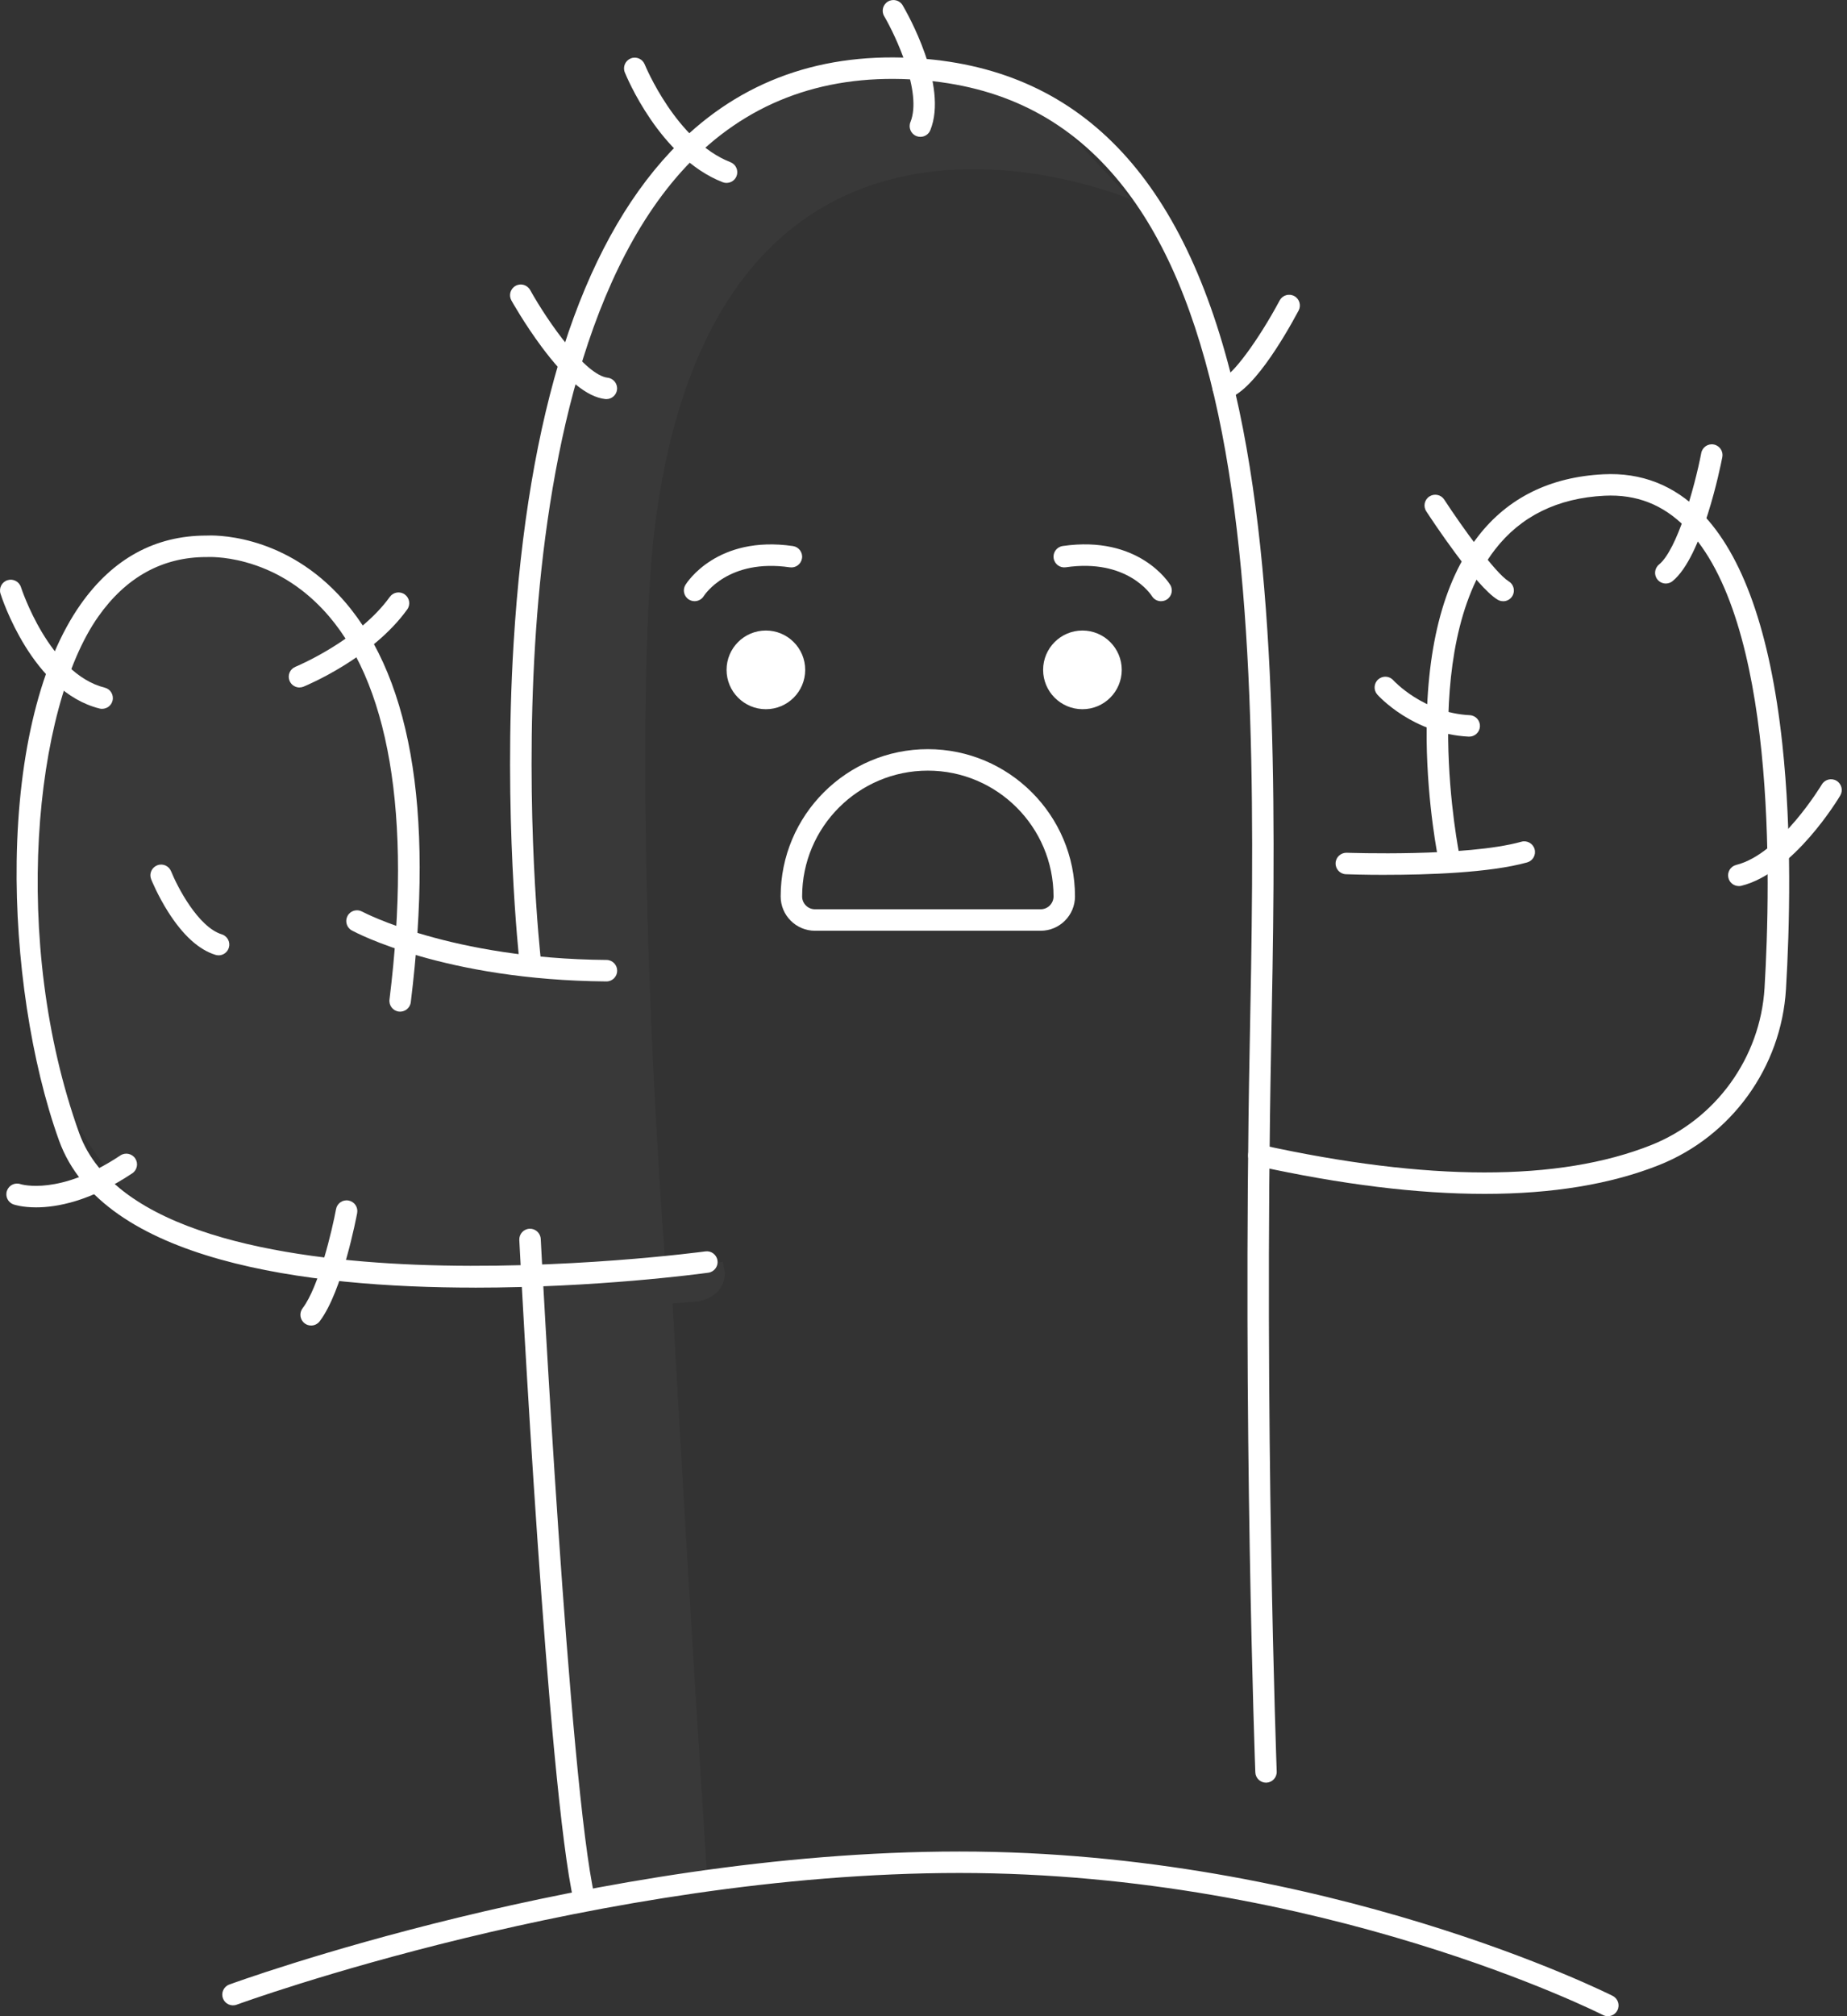<svg width="154" height="168" viewBox="0 0 154 168" fill="none" xmlns="http://www.w3.org/2000/svg">
<rect x="0" y="0" width="154" height="168" fill="#333333" stroke="none"/>
<g clip-path="url(#clip0_5_452)">
<path d="M39.58 107.291C25.567 107.291 8.548 105.114 4.915 95.015C2.589 88.543 1.271 79.842 1.39 71.747C1.527 62.644 3.418 55.05 6.72 50.362C9.398 46.559 12.924 44.629 17.195 44.626C17.747 44.596 23.351 44.42 28.174 49.503C34.205 55.856 36.248 67.297 34.25 83.511C34.19 84 33.743 84.349 33.253 84.289C32.764 84.23 32.415 83.782 32.475 83.293C34.375 67.891 32.451 56.646 26.912 50.773C25.081 48.832 22.91 47.507 20.458 46.839C18.618 46.338 17.299 46.416 17.284 46.416H17.222C17.222 46.416 17.21 46.416 17.204 46.416C13.544 46.416 10.508 48.089 8.184 51.391C2.845 58.973 0.88 78.503 6.601 94.409C9.571 102.668 23.488 104.932 34.64 105.38C46.956 105.872 58.698 104.288 58.815 104.273C59.301 104.204 59.757 104.547 59.823 105.04C59.891 105.529 59.548 105.979 59.059 106.048C58.242 106.161 49.691 107.294 39.58 107.294V107.291Z" fill="white"/>
<path d="M8.515 59.065C8.444 59.065 8.369 59.056 8.298 59.038C2.69 57.636 0.146 49.804 0.042 49.47C-0.107 48.999 0.152 48.495 0.623 48.346C1.092 48.196 1.596 48.456 1.748 48.927C1.772 48.999 4.095 56.142 8.733 57.299C9.213 57.419 9.503 57.905 9.383 58.385C9.282 58.791 8.918 59.062 8.515 59.062V59.065Z" fill="white"/>
<path d="M24.971 57.285C24.619 57.285 24.285 57.076 24.142 56.727C23.954 56.27 24.174 55.748 24.631 55.561C24.684 55.54 29.877 53.38 32.502 49.736C32.791 49.336 33.349 49.243 33.752 49.533C34.151 49.822 34.244 50.38 33.954 50.782C31.025 54.848 25.54 57.12 25.308 57.216C25.197 57.261 25.081 57.282 24.971 57.282V57.285Z" fill="white"/>
<path d="M18.224 79.601C18.137 79.601 18.048 79.589 17.961 79.562C16.578 79.135 15.25 77.927 14.012 75.974C13.136 74.587 12.626 73.322 12.605 73.269C12.42 72.809 12.643 72.29 13.103 72.105C13.562 71.92 14.081 72.144 14.266 72.603C14.77 73.856 16.509 77.241 18.489 77.853C18.961 77.999 19.226 78.5 19.08 78.971C18.961 79.356 18.609 79.604 18.224 79.604V79.601Z" fill="white"/>
<path d="M50.562 81.778H50.553C37.092 81.668 29.647 77.701 29.337 77.531C28.902 77.295 28.744 76.752 28.979 76.317C29.215 75.881 29.758 75.723 30.193 75.959C30.265 75.998 37.596 79.884 50.571 79.988C51.066 79.991 51.462 80.397 51.459 80.889C51.456 81.381 51.057 81.778 50.565 81.778H50.562Z" fill="white"/>
<path d="M3.012 100.604C1.855 100.604 1.19 100.381 1.124 100.357C0.659 100.193 0.415 99.68 0.582 99.214C0.746 98.752 1.253 98.507 1.715 98.669C1.787 98.692 4.972 99.653 10.034 96.279C10.445 96.005 11 96.115 11.274 96.527C11.549 96.939 11.438 97.493 11.027 97.768C7.504 100.115 4.722 100.604 3.012 100.604Z" fill="white"/>
<path d="M25.94 110.45C25.749 110.45 25.558 110.39 25.397 110.265C25.003 109.964 24.932 109.403 25.23 109.009C26.59 107.235 27.703 102.448 28.019 100.75C28.108 100.264 28.574 99.942 29.063 100.035C29.549 100.124 29.871 100.592 29.779 101.079C29.728 101.344 28.55 107.622 26.65 110.101C26.474 110.331 26.208 110.45 25.94 110.45Z" fill="white"/>
<path d="M48.712 159.142C48.304 159.142 47.937 158.861 47.842 158.447C45.679 149.075 43.394 105.189 43.299 103.325C43.275 102.832 43.654 102.409 44.146 102.385C44.632 102.358 45.059 102.74 45.086 103.232C45.109 103.685 47.457 148.825 49.583 158.044C49.694 158.524 49.395 159.007 48.912 159.118C48.844 159.133 48.778 159.142 48.709 159.142H48.712Z" fill="white"/>
<path d="M134.058 168C133.92 168 133.78 167.967 133.652 167.902C133.419 167.782 110.146 156.066 79.997 156.066C49.849 156.066 20.031 166.932 19.736 167.04C19.271 167.213 18.758 166.974 18.588 166.512C18.415 166.049 18.653 165.533 19.116 165.363C19.414 165.253 49.452 154.277 79.997 154.277C110.542 154.277 134.234 166.19 134.466 166.309C134.905 166.533 135.081 167.072 134.854 167.514C134.696 167.824 134.383 168 134.058 168Z" fill="white"/>
<path d="M90.252 59.095C92.062 59.095 93.529 57.627 93.529 55.817C93.529 54.007 92.062 52.539 90.252 52.539C88.441 52.539 86.974 54.007 86.974 55.817C86.974 57.627 88.441 59.095 90.252 59.095Z" fill="white"/>
<path d="M63.858 59.095C65.669 59.095 67.136 57.627 67.136 55.817C67.136 54.007 65.669 52.539 63.858 52.539C62.048 52.539 60.58 54.007 60.58 55.817C60.58 57.627 62.048 59.095 63.858 59.095Z" fill="white"/>
<path d="M105.561 148.541C105.081 148.541 104.685 148.162 104.667 147.679C104.655 147.39 103.593 118.455 104.195 87.317C104.527 70.202 104.941 48.903 101.243 33.045C99.328 24.833 96.524 18.722 92.671 14.367C88.37 9.506 82.888 6.97 75.908 6.613C68.389 6.228 62.107 8.662 57.231 13.848C48.235 23.414 45.405 40.803 44.614 53.708C43.752 67.786 45.071 79.732 45.083 79.851C45.139 80.343 44.784 80.785 44.292 80.841C43.8 80.898 43.359 80.543 43.302 80.051C43.29 79.932 41.954 67.858 42.822 53.628C43.994 34.414 48.402 20.619 55.922 12.626C61.177 7.039 67.924 4.414 75.995 4.826C89.956 5.539 98.782 14.639 102.981 32.639C106.731 48.715 106.316 70.14 105.982 87.353C105.38 118.441 106.441 147.324 106.45 147.614C106.468 148.109 106.083 148.523 105.588 148.541C105.576 148.541 105.564 148.541 105.556 148.541H105.561Z" fill="white"/>
<path d="M115.55 72.899C113.686 72.899 112.365 72.851 112.219 72.845C111.724 72.827 111.339 72.409 111.36 71.917C111.378 71.422 111.798 71.043 112.287 71.055C112.386 71.058 122.291 71.413 126.849 70.137C127.326 70.002 127.818 70.283 127.952 70.757C128.086 71.234 127.809 71.726 127.332 71.861C124.206 72.735 118.968 72.896 115.55 72.896V72.899Z" fill="white"/>
<path d="M123.779 99.48C118.202 99.48 111.852 98.701 104.768 97.144C104.285 97.037 103.981 96.56 104.085 96.08C104.189 95.597 104.667 95.292 105.15 95.397C119.061 98.451 129.998 98.46 137.661 95.418C143.062 93.273 146.776 88.131 147.125 82.321C147.661 73.325 148.1 51.579 140.548 43.949C138.66 42.04 136.441 41.175 133.783 41.306C129.873 41.5 126.801 43.01 124.65 45.792C118.214 54.117 121.662 71.145 121.698 71.318C121.799 71.801 121.489 72.275 121.003 72.377C120.519 72.475 120.045 72.165 119.944 71.682C119.905 71.5 119.016 67.157 118.951 61.663C118.861 54.197 120.302 48.489 123.234 44.698C125.721 41.483 129.241 39.741 133.694 39.52C136.849 39.359 139.584 40.43 141.818 42.691C145.317 46.225 147.602 52.709 148.604 61.961C149.418 69.484 149.221 77.241 148.911 82.428C148.523 88.93 144.366 94.681 138.323 97.082C134.296 98.68 129.435 99.48 123.779 99.48Z" fill="white"/>
<path d="M86.771 77.555H67.95C66.373 77.555 65.09 76.272 65.09 74.694C65.09 67.93 70.593 62.424 77.361 62.424C84.128 62.424 89.631 67.927 89.631 74.694C89.631 76.272 88.349 77.555 86.771 77.555ZM77.361 64.213C71.58 64.213 66.88 68.914 66.88 74.694C66.88 75.285 67.36 75.765 67.95 75.765H86.771C87.361 75.765 87.842 75.285 87.842 74.694C87.842 68.914 83.141 64.213 77.361 64.213Z" fill="white"/>
<path d="M57.914 50.093C57.753 50.093 57.592 50.049 57.443 49.959C57.025 49.7 56.894 49.154 57.15 48.736C57.255 48.566 59.775 44.578 66.113 45.5C66.602 45.572 66.942 46.025 66.871 46.514C66.799 47.003 66.346 47.343 65.857 47.272C60.73 46.526 58.755 49.548 58.674 49.676C58.504 49.944 58.212 50.093 57.914 50.093Z" fill="white"/>
<path d="M96.807 50.096C96.509 50.096 96.217 49.947 96.047 49.673C95.96 49.536 93.983 46.523 88.865 47.269C88.373 47.34 87.922 47 87.851 46.511C87.779 46.022 88.119 45.569 88.608 45.497C94.946 44.575 97.467 48.563 97.571 48.733C97.831 49.154 97.696 49.706 97.276 49.962C97.13 50.052 96.969 50.093 96.81 50.093L96.807 50.096Z" fill="white"/>
<path d="M102 33.256C101.538 33.256 101.144 32.898 101.108 32.43C101.07 31.938 101.439 31.509 101.932 31.47C102.692 31.362 104.92 28.356 106.698 25.033C106.931 24.598 107.473 24.434 107.909 24.666C108.344 24.899 108.508 25.442 108.276 25.877C107.118 28.04 104.198 33.092 102.066 33.253C102.042 33.253 102.021 33.253 101.997 33.253L102 33.256Z" fill="white"/>
<path d="M76.74 11.403C76.627 11.403 76.514 11.382 76.403 11.337C75.944 11.152 75.726 10.63 75.911 10.171C76.91 7.707 74.67 2.968 73.722 1.348C73.471 0.922 73.615 0.373 74.041 0.125C74.468 -0.125 75.016 0.018 75.264 0.444C75.658 1.118 79.076 7.126 77.569 10.845C77.429 11.194 77.092 11.403 76.74 11.403Z" fill="white"/>
<path d="M50.562 33.256C50.526 33.256 50.49 33.256 50.454 33.25C48.933 33.072 47.194 31.64 45.145 28.881C43.719 26.96 42.684 25.114 42.64 25.036C42.398 24.604 42.553 24.061 42.986 23.819C43.418 23.578 43.961 23.733 44.203 24.165C45.715 26.873 48.805 31.252 50.663 31.473C51.155 31.532 51.504 31.977 51.447 32.466C51.394 32.922 51.006 33.256 50.559 33.256H50.562Z" fill="white"/>
<path d="M60.58 15.244C60.473 15.244 60.363 15.223 60.255 15.182C55.009 13.142 52.211 6.32 52.095 6.031C51.91 5.572 52.133 5.053 52.59 4.868C53.049 4.683 53.568 4.906 53.753 5.363C53.789 5.455 56.393 11.761 60.903 13.514C61.362 13.693 61.591 14.212 61.413 14.672C61.275 15.027 60.938 15.241 60.577 15.241L60.58 15.244Z" fill="white"/>
<path d="M125.33 50.096C125.172 50.096 125.014 50.055 124.868 49.968C123.037 48.864 119.335 43.242 118.921 42.607C118.649 42.192 118.766 41.638 119.18 41.369C119.595 41.098 120.15 41.214 120.418 41.629C121.903 43.904 124.677 47.764 125.793 48.438C126.216 48.694 126.353 49.243 126.097 49.667C125.93 49.944 125.635 50.099 125.33 50.099V50.096Z" fill="white"/>
<path d="M122.503 61.38C122.488 61.38 122.473 61.38 122.458 61.38C117.811 61.15 114.96 58.012 114.84 57.878C114.512 57.508 114.542 56.944 114.912 56.613C115.282 56.285 115.846 56.315 116.174 56.685C116.209 56.727 118.679 59.402 122.545 59.593C123.04 59.617 123.419 60.038 123.395 60.53C123.371 61.007 122.977 61.38 122.503 61.38Z" fill="white"/>
<path d="M144.98 73.832C144.577 73.832 144.213 73.561 144.112 73.152C143.993 72.672 144.285 72.189 144.765 72.069C148.41 71.169 151.864 65.424 151.9 65.368C152.153 64.944 152.702 64.804 153.126 65.057C153.549 65.311 153.689 65.86 153.439 66.283C153.284 66.546 149.567 72.726 145.195 73.808C145.123 73.826 145.052 73.835 144.98 73.835V73.832Z" fill="white"/>
<path d="M138.895 48.623C138.636 48.623 138.379 48.51 138.2 48.295C137.887 47.913 137.944 47.349 138.329 47.036C139.82 45.819 141.279 40.692 141.848 37.748C141.941 37.262 142.409 36.943 142.895 37.038C143.381 37.131 143.697 37.602 143.605 38.085C143.441 38.929 141.938 46.398 139.459 48.42C139.292 48.557 139.092 48.623 138.895 48.623Z" fill="white"/>
<g opacity="0.2">
<path d="M86.186 7.967L81.166 5.673C53.947 1.706 44.194 28.481 43.776 53.684L45.053 80.731L33.23 78.816C33.23 78.816 39.383 49.202 17.225 45.521C-1.882 42.344 3.564 86.484 3.564 86.484C3.564 86.484 7.036 100.915 18.224 103.969C23.879 105.514 35.311 106.376 44.355 106.289L48.712 158.247L58.937 156.043C58.937 156.043 57.416 132.903 56.077 108.613L58.173 108.443C59.486 108.21 60.437 107.372 60.437 106.039L60.27 105.135L55.507 105.893C53.407 77.647 53.401 53.172 54.615 43.74C60.005 1.828 94.329 16.631 94.329 16.631L86.186 7.964V7.967Z" fill="white" fill-opacity="0.16"/>
</g>
</g>
<defs>
<clipPath id="clip0_5_452">
<rect width="153.564" height="168" fill="white"/>
</clipPath>
</defs>
</svg>
